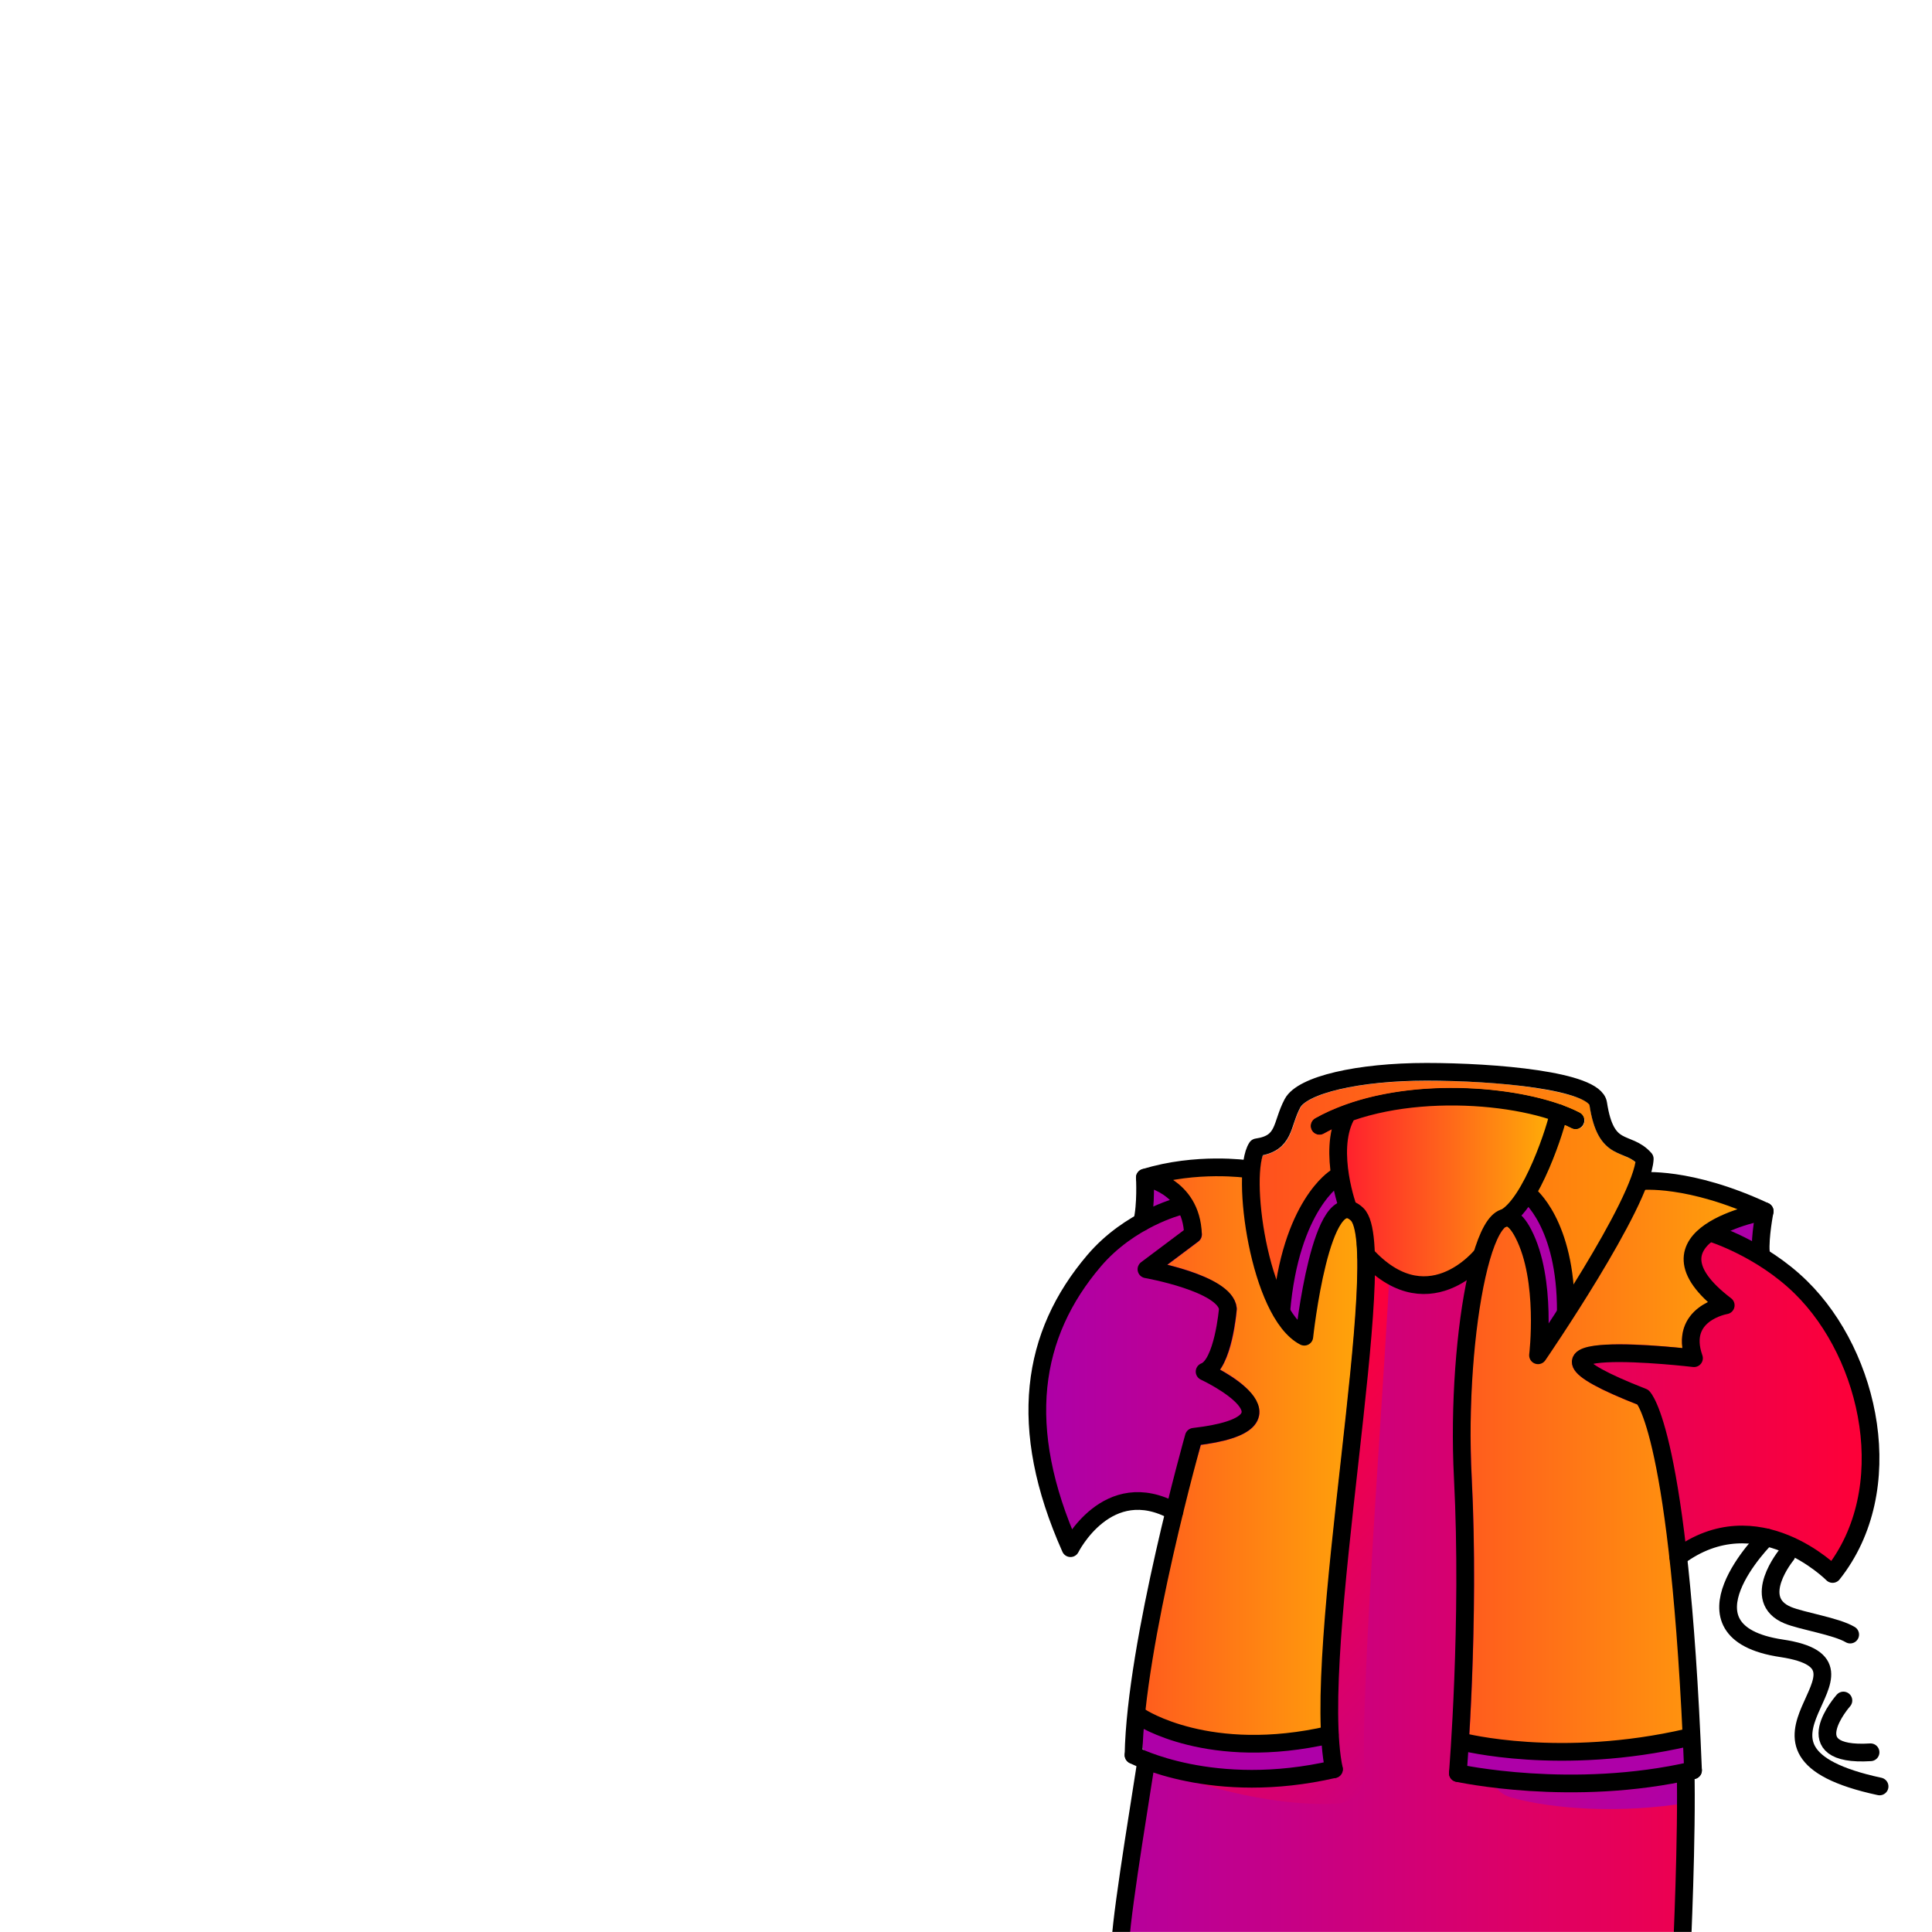 <svg width="2000" height="2000" viewBox="0 0 2000 2000" fill="none" xmlns="http://www.w3.org/2000/svg">
<mask id="mask0_554_71" style="mask-type:luminance" maskUnits="userSpaceOnUse" x="0" y="0" width="2000" height="2000">
<path d="M2000 0H0V2000H2000V0Z" fill="white"/>
</mask>
<g mask="url(#mask0_554_71)">
<path d="M1172.4 1269.38C1172.4 1269.38 1189.37 1222.29 1191.02 1216.82C1192.66 1211.34 1226.06 1249.67 1226.06 1249.67L1172.4 1269.38Z" fill="#AE00A8"/>
<path d="M1764.76 1281.12C1764.76 1281.12 1823.63 1245.31 1833.95 1253.81C1833.95 1253.81 1823.63 1289.62 1835.77 1301.15L1764.76 1281.12Z" fill="#AE00A8"/>
<path d="M1362.14 1182.49C1362.14 1182.49 1399.22 1403.95 1468.24 1406.01C1537.25 1408.07 1645.56 1144.04 1645.56 1144.04C1645.56 1144.04 1569.18 1111.41 1431.15 1127.9C1293.12 1144.38 1362.14 1182.49 1362.14 1182.49Z" fill="url(#paint0_linear_554_71)"/>
<path d="M1741.1 1839.86C1741.1 1903.68 1738.03 2022.44 1738.03 2022.44C1667.85 2095.12 1167.77 2004.18 1167.77 2004.18C1169.9 1966.26 1184.22 1843.78 1184.22 1833.76L1213.56 1564.92C1153.04 1512.55 1106.22 1598.16 1106.22 1598.16C1077.89 1536.75 1051.52 1415.63 1111.49 1330.98C1144.14 1284.89 1217.41 1249.88 1217.41 1249.88L1414.76 1297.52C1485.17 1362.4 1532.64 1292.77 1532.64 1292.77L1782.75 1281.97C1782.75 1281.97 1851.23 1314.56 1891.72 1358.39C1952.93 1479.26 1957.65 1538.08 1898.68 1620.33C1898.68 1620.33 1803.84 1556.33 1734.98 1606.45L1741.11 1839.87L1741.1 1839.86Z" fill="url(#paint1_linear_554_71)"/>
<path d="M1708.72 1628.72L1748.61 1866.06C1678.18 1877.67 1607.85 1873.07 1564.06 1860.67C1547.33 1855.93 1537.87 1838.22 1543.07 1821.63C1551.85 1793.61 1566.57 1710.22 1581.55 1618.58C1605.89 1629.7 1631.73 1635.3 1659.08 1635.39C1676.41 1636.04 1692.96 1633.81 1708.73 1628.72H1708.72ZM1356.39 1497.63L1337.11 1500.87L1202.43 1832.22C1268.64 1858.88 1338.28 1869.72 1383.72 1867.16C1401.08 1866.18 1414.17 1850.96 1412.71 1833.63C1406.74 1762.81 1437.43 1367.7 1438.11 1318.28C1435.16 1316.05 1421.57 1303.27 1418.53 1300.55L1348.12 1473.79L1356.39 1497.64V1497.63Z" fill="url(#paint2_linear_554_71)"/>
<path d="M1186.57 1822.54C1184.56 1838.47 1162 1971.99 1159.88 2009.91C1159.88 2009.91 1670.82 2094.2 1740.99 2021.52C1740.99 2021.52 1746.73 1899.94 1744.86 1828.61" stroke="black" stroke-width="18.34" stroke-linecap="round" stroke-linejoin="round"/>
<path d="M1348.12 1473.79L1337.11 1500.88L1356.39 1497.63L1348.12 1473.79Z" fill="#AE00A8"/>
<path d="M1365.85 1165.47C1444.95 1120.94 1576.03 1131.31 1630.97 1159.74" stroke="black" stroke-width="18.34" stroke-linecap="round" stroke-linejoin="round"/>
<path d="M1410.02 1294.35C1476.48 1372.67 1534.32 1298.95 1534.32 1298.95" stroke="black" stroke-width="18.34" stroke-linecap="round" stroke-linejoin="round"/>
<path d="M1639.28 1164.11C1636.95 1168.61 1631.42 1170.37 1626.92 1168.04C1624.76 1166.92 1622.4 1165.84 1619.97 1164.77C1613.58 1187.37 1596.45 1235.69 1574.57 1258.98C1578 1262.13 1581.54 1266.54 1585.09 1272.65C1598.84 1296.36 1608.93 1341.5 1610.48 1356.66C1682.64 1259.7 1673.39 1257.56 1689.74 1224.59C1689.61 1224.03 1689.76 1225.19 1689.74 1224.59C1689.62 1221.07 1691.59 1216.21 1694.45 1214.58C1695.93 1210.72 1692.62 1206.4 1693.2 1203.15C1689.3 1199.78 1685.11 1198.08 1680.4 1196.17C1664.16 1189.59 1651.29 1181.57 1645.57 1144.03C1643.11 1135.01 1584.62 1118.85 1476.81 1118.85C1396.87 1118.85 1352.33 1135.07 1346.24 1146.58C1343.23 1152.27 1341.37 1157.79 1339.58 1163.13C1334.94 1176.95 1330.15 1191.2 1307.26 1196.1C1300.81 1211.18 1300.19 1249.57 1309.31 1284.65C1315.24 1307.43 1314.92 1327.06 1325.53 1337.45C1332.59 1309.39 1358.6 1252.15 1384.18 1243.17C1380.19 1226.95 1374.39 1195.99 1379.77 1168.82C1376.62 1170.34 1373.52 1171.92 1370.52 1173.61C1369.1 1174.41 1367.55 1174.79 1366.03 1174.79C1362.82 1174.79 1359.71 1173.11 1358.03 1170.12C1355.55 1165.71 1357.11 1160.11 1361.53 1157.63C1371.05 1152.27 1381.27 1147.71 1391.94 1143.83C1391.98 1143.82 1392.01 1143.8 1392.05 1143.79C1474.75 1113.72 1585.83 1126.11 1635.36 1151.76C1639.86 1154.09 1641.62 1159.62 1639.29 1164.12L1639.28 1164.11Z" fill="url(#paint3_linear_554_71)"/>
<path d="M1393.35 1260.33C1393.27 1260.31 1393.2 1260.29 1393.12 1260.27C1391.82 1259.97 1390.95 1260.23 1390.43 1260.39C1374.8 1265.21 1356.71 1318.34 1349.4 1352.73C1348.81 1355.53 1346.94 1357.89 1344.35 1359.11C1341.77 1360.34 1338.76 1360.28 1336.21 1358.97C1310.87 1345.86 1304.79 1312.74 1298.4 1288.18C1292.62 1265.95 1290 1235.28 1290.82 1215.26C1282.96 1214.07 1227.82 1206.46 1199.98 1215.14C1207.85 1225.09 1242.28 1255.48 1244.25 1277.15C1244.54 1280.32 1243.16 1283.41 1240.62 1285.32L1208.67 1309.28C1236.9 1316.12 1278.19 1330.18 1280.37 1354.2C1280.42 1354.73 1280.42 1355.26 1280.37 1355.79C1279.4 1367.42 1275.64 1399.96 1263.17 1417.81C1303.94 1439.91 1304.52 1459.25 1303.59 1465.02C1301.03 1480.83 1281.79 1490.69 1243.19 1495.86C1233.68 1530.67 1171.75 1705.04 1181.7 1804.37C1195.94 1812.07 1268.74 1845.66 1371.85 1821.86C1371.87 1821.86 1371.9 1821.86 1371.92 1821.86C1361.05 1758.61 1374.85 1634.01 1388.21 1513.39C1395.15 1450.74 1401.7 1391.56 1404.24 1345.32C1407.82 1279.96 1401.54 1266.53 1398.67 1263.78C1396.41 1261.61 1394.66 1260.69 1393.33 1260.34L1393.35 1260.33Z" fill="url(#paint4_linear_554_71)"/>
<path d="M1813.82 1248.05C1742.57 1218.12 1718.42 1231.65 1702.34 1231.06C1693.18 1249.9 1677.56 1273.32 1655.51 1301.15C1629.12 1334.47 1602.68 1362.49 1602.42 1362.77C1599.57 1365.79 1595.04 1366.51 1591.39 1364.53C1587.74 1362.55 1585.87 1358.37 1586.84 1354.33C1586.89 1354.08 1593.39 1323.55 1569.22 1281.86C1563.44 1271.89 1559.61 1270.25 1558.62 1270.43C1558.55 1270.45 1558.48 1270.47 1558.4 1270.49C1552.86 1272.4 1540.22 1292.27 1530.98 1354.67C1523.26 1406.83 1520.58 1470.51 1523.62 1529.38C1530.56 1663.54 1520.82 1805.07 1518.81 1831.88C1541.15 1837.25 1643.4 1851.01 1744.85 1828.62C1753.8 1663.03 1725.23 1572.3 1716.74 1523.04C1708.56 1475.56 1698.38 1458.44 1695.36 1454.2C1634.93 1430.43 1624.75 1418.8 1627.74 1406.85C1629.32 1400.51 1633.41 1384.07 1741.75 1395.59C1740.28 1384.87 1742.03 1375.24 1746.99 1366.83C1752.52 1357.46 1761.08 1351.53 1768.7 1347.86C1755.94 1334.72 1750.16 1320.78 1751.52 1306.28C1753.73 1282.64 1799.67 1257.65 1813.81 1248.07L1813.82 1248.05Z" fill="url(#paint5_linear_554_71)"/>
<path d="M1390.83 1215.39C1389.39 1216.35 1321.34 1293.71 1327.09 1344.53L1344.45 1374.53C1344.45 1374.53 1368.29 1244.15 1386.51 1248.47L1390.83 1215.39Z" fill="#AE00A8"/>
<path d="M1569.19 1255.62C1569.19 1255.62 1585.59 1238.13 1585.59 1237.04C1585.59 1235.95 1624.21 1338.07 1620.93 1357.74L1596.25 1387.9C1596.25 1387.9 1592.14 1264.36 1569.19 1255.62Z" fill="#AE00A8"/>
<path d="M1180.5 1771.75C1180.5 1771.75 1234.95 1805.02 1284.1 1805.78C1333.26 1806.54 1381.65 1792.92 1381.65 1792.92C1381.65 1792.92 1384.67 1829.22 1380.89 1831.49C1377.11 1833.76 1305.5 1835.88 1267.46 1839.05C1258.39 1839.81 1186.54 1823.17 1182.76 1809.56L1180.49 1771.75H1180.5Z" fill="#AE00A8"/>
<path d="M1509.27 1794.88C1509.27 1794.88 1568.53 1823.61 1619.74 1820.36C1670.95 1817.11 1747.61 1798.56 1747.61 1798.56C1747.61 1798.56 1748.61 1826.03 1744.86 1828.6C1741.1 1831.17 1644.38 1848.63 1605.03 1854.89C1595.65 1856.38 1519.58 1845.65 1514.59 1832.39L1509.28 1794.88H1509.27Z" fill="#AE00A8"/>
<path d="M1752.62 1832.61C1738.62 1480.96 1700.73 1446.35 1700.73 1446.35C1529.68 1379.59 1753.62 1406 1753.62 1406C1737.19 1359.46 1786.47 1351.25 1786.47 1351.25C1690.09 1277.89 1826.79 1253.89 1826.79 1253.89C1748.33 1217.23 1698.92 1222.75 1698.92 1222.75" stroke="black" stroke-width="18.34" stroke-linecap="round" stroke-linejoin="round"/>
<path d="M1220.37 1248.94C1220.37 1248.94 1169.37 1261.96 1132.69 1304.98C1067.54 1381.38 1052.26 1477.2 1108.18 1602.67C1108.18 1602.67 1146.37 1526.19 1215.74 1564.61" stroke="black" stroke-width="18.34" stroke-linecap="round" stroke-linejoin="round"/>
<path d="M1770.82 1276.13C1770.82 1276.13 1822.83 1291.87 1864.37 1332.69C1936.6 1403.68 1966.58 1542 1897.11 1629.37C1897.11 1629.37 1819.06 1550.66 1737.29 1611.71" stroke="black" stroke-width="18.34" stroke-linecap="round" stroke-linejoin="round"/>
<path d="M1382.83 1219C1382.83 1219 1335.8 1247.47 1326.37 1357.47" stroke="black" stroke-width="18.34" stroke-linecap="round" stroke-linejoin="round"/>
<path d="M1620.94 1357.74C1621.29 1265.99 1582.14 1236.34 1582.14 1236.34" stroke="black" stroke-width="18.34" stroke-linecap="round" stroke-linejoin="round"/>
<path d="M1173.42 1816.82C1173.42 1816.82 1255.79 1860.37 1380.9 1831.49" stroke="black" stroke-width="18.34" stroke-linecap="round" stroke-linejoin="round"/>
<path d="M1509.16 1835.47C1509.16 1835.47 1627.5 1861.48 1752.62 1832.6" stroke="black" stroke-width="18.34" stroke-linecap="round" stroke-linejoin="round"/>
<path d="M1514.01 1803.13C1514.01 1803.13 1615.02 1829.29 1747.61 1798.56" stroke="black" stroke-width="18.34" stroke-linecap="round" stroke-linejoin="round"/>
<path d="M1180.68 1777.41C1180.68 1777.41 1251.44 1824.65 1376.56 1795.78" stroke="black" stroke-width="18.34" stroke-linecap="round" stroke-linejoin="round"/>
<path d="M1173.42 1816.82C1175.49 1700.67 1235.83 1487.36 1235.83 1487.36C1361.04 1472.91 1247 1419.89 1247 1419.89C1266.26 1412.67 1271.08 1354.88 1271.08 1354.88C1268.67 1328.39 1186.8 1313.95 1186.8 1313.95L1234.96 1277.83C1233.31 1226.48 1185.14 1219.11 1185.14 1219.11C1238.41 1202.57 1291.08 1210.2 1291.08 1210.2" stroke="black" stroke-width="18.34" stroke-linecap="round" stroke-linejoin="round"/>
<path d="M1380.9 1831.49C1355.27 1710.68 1442 1292.53 1404.86 1257C1367.71 1221.47 1350.22 1383.75 1350.22 1383.75C1303.38 1359.52 1283.7 1214.02 1301.11 1187.71C1330.83 1183.43 1326.02 1164.69 1337.96 1142.15C1348.04 1123.11 1405.67 1109.54 1476.64 1109.54C1547.61 1109.54 1650.79 1118.44 1654.46 1142.51C1662.61 1195.97 1684.63 1179.23 1702.65 1199.66C1700.08 1245.84 1592.15 1402.99 1592.15 1402.99C1592.15 1402.99 1601.75 1324.84 1576.99 1277.11C1539.67 1205.16 1506.58 1380.37 1514.3 1529.69C1522.02 1679.01 1509.16 1835.48 1509.16 1835.48" stroke="black" stroke-width="18.34" stroke-linecap="round" stroke-linejoin="round"/>
<path d="M1395.82 1251.41C1395.82 1251.41 1374.11 1192.63 1392.95 1155.96" stroke="black" stroke-width="18.34" stroke-linecap="round" stroke-linejoin="round"/>
<path d="M1556.4 1261.34C1585.36 1248.28 1612.27 1162.74 1613.36 1152.37" stroke="black" stroke-width="18.34" stroke-linecap="round" stroke-linejoin="round"/>
<path d="M1826.8 1253.89C1826.8 1253.89 1821.64 1280.03 1822.79 1296.33" stroke="black" stroke-width="18.34" stroke-linecap="round" stroke-linejoin="round"/>
<path d="M1828.53 1591.47C1828.53 1591.47 1729.73 1689.14 1844.19 1706.3C1966.17 1724.58 1766.92 1810.83 1945.74 1849.32" stroke="black" stroke-width="18.34" stroke-linecap="round" stroke-linejoin="round"/>
<path d="M1185.14 1219.1C1185.14 1219.1 1186.73 1247.3 1182.3 1265.02" stroke="black" stroke-width="18.34" stroke-linecap="round" stroke-linejoin="round"/>
<path d="M1849.41 1609.59C1849.41 1609.59 1811.37 1655.78 1850.77 1672.08C1865.54 1678.19 1900.59 1683.39 1915.31 1692.11" stroke="black" stroke-width="18.34" stroke-linecap="round" stroke-linejoin="round"/>
<path d="M1908.29 1760.37C1908.29 1760.37 1856.34 1818.96 1936.39 1813.96" stroke="black" stroke-width="18.34" stroke-linecap="round" stroke-linejoin="round"/>
</g>
<defs>
<linearGradient id="paint0_linear_554_71" x1="1344.89" y1="1264.64" x2="1645.56" y2="1264.64" gradientUnits="userSpaceOnUse">
<stop stop-color="#FF0036"/>
<stop offset="1" stop-color="#FFC800"/>
</linearGradient>
<linearGradient id="paint1_linear_554_71" x1="1075.29" y1="1650.24" x2="1940.38" y2="1650.24" gradientUnits="userSpaceOnUse">
<stop stop-color="#AE00A8"/>
<stop offset="1" stop-color="#FF0036"/>
</linearGradient>
<linearGradient id="paint2_linear_554_71" x1="1679.85" y1="1934.83" x2="1232.05" y2="1487.03" gradientUnits="userSpaceOnUse">
<stop stop-color="#AE00A8"/>
<stop offset="1" stop-color="#FF0036"/>
</linearGradient>
<linearGradient id="paint3_linear_554_71" x1="802.92" y1="1237.77" x2="1896.28" y2="1237.77" gradientUnits="userSpaceOnUse">
<stop stop-color="#FF0036"/>
<stop offset="1" stop-color="#FFB000"/>
</linearGradient>
<linearGradient id="paint4_linear_554_71" x1="893.63" y1="1520.64" x2="1519.7" y2="1520.64" gradientUnits="userSpaceOnUse">
<stop stop-color="#FF0036"/>
<stop offset="1" stop-color="#FFC800"/>
</linearGradient>
<linearGradient id="paint5_linear_554_71" x1="1142.01" y1="1534.75" x2="1963.96" y2="1534.75" gradientUnits="userSpaceOnUse">
<stop stop-color="#FF0036"/>
<stop offset="1" stop-color="#FFC800"/>
</linearGradient>
</defs>
</svg>
